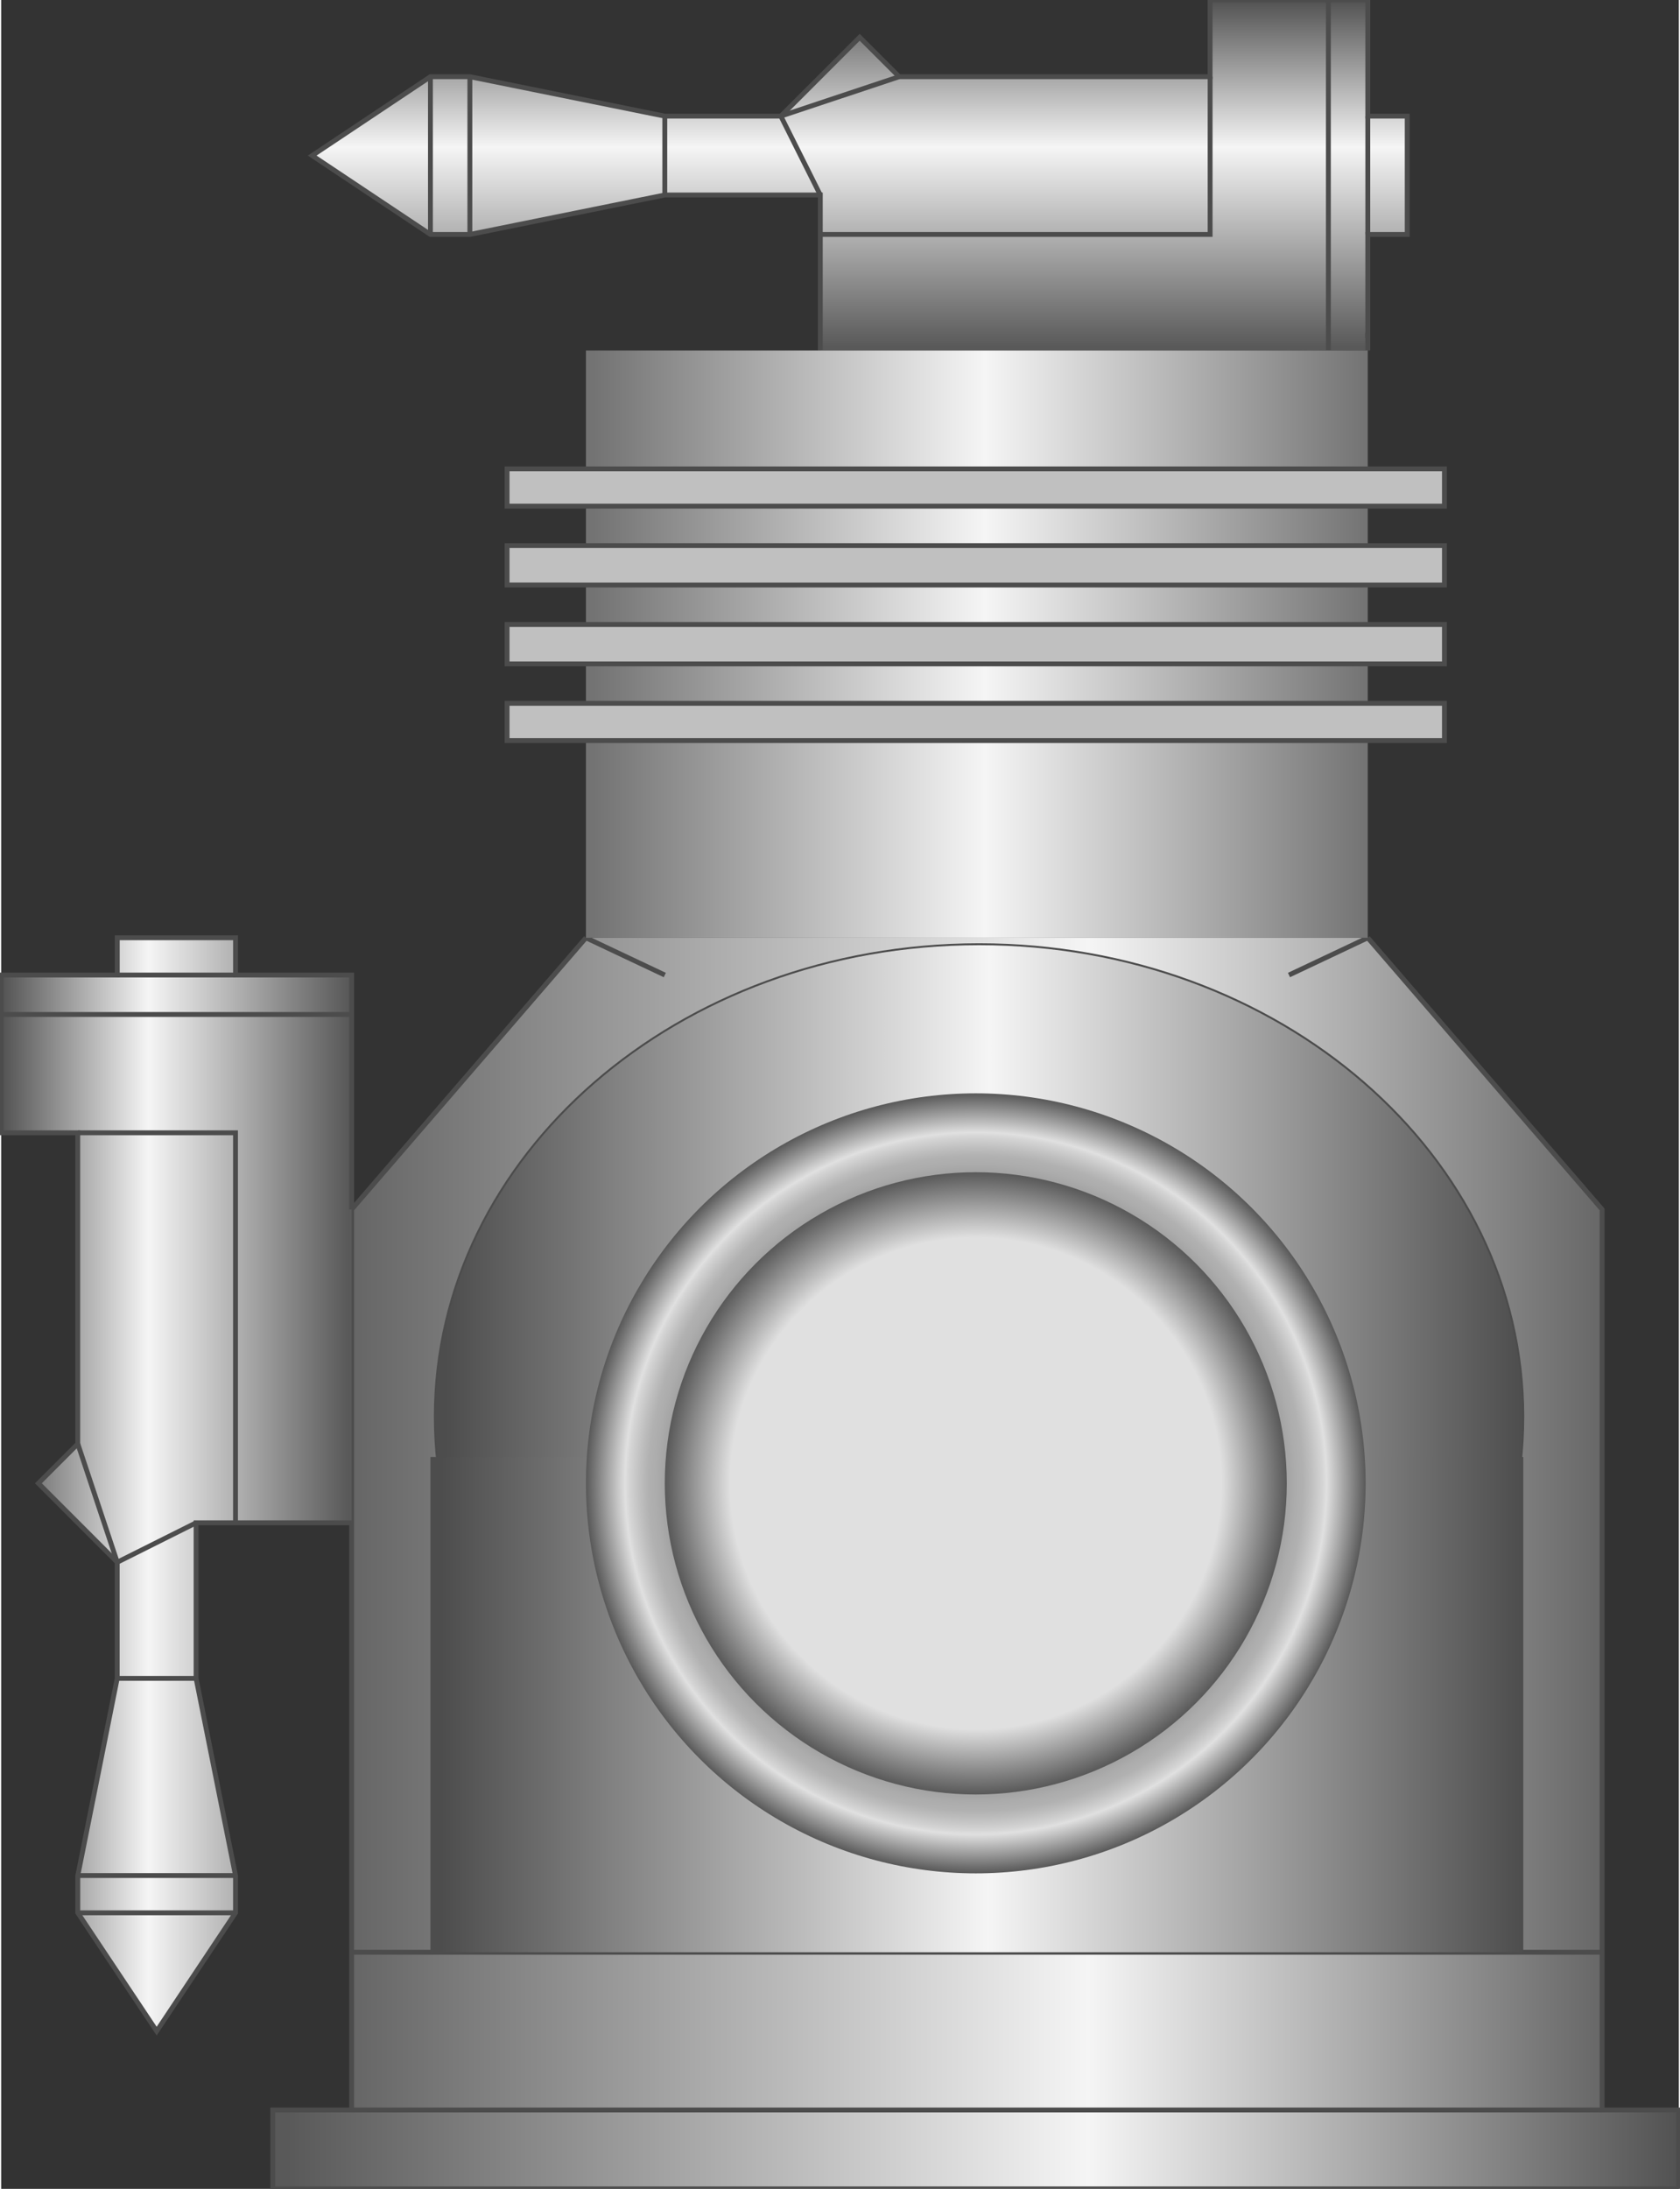 <!DOCTYPE svg PUBLIC "-//W3C//DTD SVG 1.1//EN" "http://www.w3.org/Graphics/SVG/1.1/DTD/svg11.dtd"><svg version="1.1" xmlns="http://www.w3.org/2000/svg" xmlns:xlink="http://www.w3.org/1999/xlink" width="86px" height="112px" viewBox="0 0 86.264 112.5" enable-background="new 0 0 86.264 112.5" xml:space="preserve">
<rect x="0" y="0" width="86.264" height="112.5" fill="#333333" stroke="none"/>
<g id="Group_Simple_Compressor">
	<linearGradient id="SVGID_1_" gradientUnits="userSpaceOnUse" x1="13.965" y1="80.35" x2="86.261" y2="80.35">
		<stop offset="0.01" style="stop-color:#595959" />
		<stop offset="0.58" style="stop-color:#F5F5F5" />
		<stop offset="1" style="stop-color:#525252" />
	</linearGradient>
	<polyline fill="url(#SVGID_1_)" stroke="#4C4C4C" stroke-width="0.25" points="30.069,48.198 18.02,62.162 18.019,78.266    18.019,108.445 13.965,108.445 13.965,112.5 86.261,112.5 86.261,108.445 82.32,108.445 82.32,62.162 70.27,48.198  " />
	<path fill="none" stroke="#4C4C4C" stroke-width="0.25" d="M18.019,100.338h64.302" />
	<path fill="none" stroke="#4C4C4C" stroke-width="0.25" d="M18.019,108.445h64.302" />
	<path fill="none" stroke="#4C4C4C" stroke-width="0.25" d="M30.068,48.198l4.056,1.915" />
	<path fill="none" stroke="#4C4C4C" stroke-width="0.25" d="M66.218,50.113l4.054-1.915" />
</g>
<g id="Group_Exhaust_Fumes1">
	<linearGradient id="SVGID_2_" gradientUnits="userSpaceOnUse" x1="44.145" y1="18.018" x2="44.145" y2="0">
		<stop offset="0.01" style="stop-color:#595959" />
		<stop offset="0.58" style="stop-color:#F5F5F5" />
		<stop offset="1" style="stop-color:#525252" />
	</linearGradient>
	<polyline fill="url(#SVGID_2_)" stroke="#4C4C4C" stroke-width="0.25" points="70.27,18.018 70.27,17.25 70.132,17.25 70.27,17.25    70.27,12.05 72.297,12.05 72.297,5.968 70.27,5.968 70.27,0 62.162,0 62.162,3.942 46.172,3.942 44.145,1.915 40.09,5.969    34.122,5.969 24.1,3.942 22.073,3.942 15.992,7.996 22.073,12.05 24.1,12.05 34.124,10.022 42.119,10.022 42.119,18.018  " />
	<path fill="none" stroke="#4C4C4C" stroke-width="0.25" d="M22.073,12.05V3.941" />
	<path fill="none" stroke="#4C4C4C" stroke-width="0.25" d="M24.1,3.941v8.108" />
	<path fill="none" stroke="#4C4C4C" stroke-width="0.25" d="M34.123,10.022V5.968" />
	<path fill="none" stroke="#4C4C4C" stroke-width="0.25" d="M42.118,10.022l-2.027-4.054l6.082-2.027" />
	<path fill="none" stroke="#4C4C4C" stroke-width="0.25" d="M42.118,12.05h20.045V3.941" />
	<path fill="none" stroke="#4C4C4C" stroke-width="0.25" d="M68.244,18.018V0" />
	<path fill="none" stroke="#4C4C4C" stroke-width="0.25" d="M70.271,12.05V5.968" />
</g>
<g id="Group_Exhaust_Fumes2">
	<linearGradient id="SVGID_3_" gradientUnits="userSpaceOnUse" x1="0.001" y1="76.295" x2="18.02" y2="76.295">
		<stop offset="0" style="stop-color:#525252" />
		<stop offset="0.42" style="stop-color:#F5F5F5" />
		<stop offset="0.99" style="stop-color:#595959" />
	</linearGradient>
	<path fill="url(#SVGID_3_)" stroke="#4C4C4C" stroke-width="0.25" d="M18.019,78.266h-7.996v7.995l2.027,10.136v1.914l-4.054,6.082   l-4.056-6.082v-1.914l2.027-10.136v-5.969l-4.054-4.056l2.025-2.025v-15.99H0.001v-8.108H5.97v-1.915h6.081v1.915h5.969v12.049" />
	<path fill="none" stroke="#4C4C4C" stroke-width="0.25" d="M12.051,98.311H3.942" />
	<path fill="none" stroke="#4C4C4C" stroke-width="0.25" d="M12.051,96.396H3.942" />
	<path fill="none" stroke="#4C4C4C" stroke-width="0.25" d="M10.023,86.262H5.969" />
	<path fill="none" stroke="#4C4C4C" stroke-width="0.25" d="M10.023,78.266l-4.054,2.027l-2.027-6.081" />
	<path fill="none" stroke="#4C4C4C" stroke-width="0.25" d="M3.942,58.221h8.108v20.045" />
	<path fill="none" stroke="#4C4C4C" stroke-width="0.25" d="M12.051,50.113H5.969" />
	<path fill="none" stroke="#4C4C4C" stroke-width="0.25" d="M0.001,52.14H18.02" />
</g>
<g id="Group_5">
	<linearGradient id="SVGID_4_" gradientUnits="userSpaceOnUse" x1="30.069" y1="33.108" x2="70.27" y2="33.108">
		<stop offset="0.01" style="stop-color:#737373" />
		<stop offset="0.51" style="stop-color:#F5F5F5" />
		<stop offset="1" style="stop-color:#737373" />
	</linearGradient>
	<rect x="30.069" y="18.018" fill="url(#SVGID_4_)" width="40.201" height="30.18" />
</g>
<g id="Group_4">
	<path fill="#C0C0C0" stroke="#4C4C4C" stroke-width="0.25" d="M26.014,32.095h48.198v2.027H26.014V32.095z" />
	<path fill="#C0C0C0" stroke="#4C4C4C" stroke-width="0.25" d="M26.014,28.041h48.198v2.027H26.014V28.041z" />
	<path fill="#C0C0C0" stroke="#4C4C4C" stroke-width="0.25" d="M26.014,24.099h48.198v1.915H26.014V24.099z" />
	<path fill="#C0C0C0" stroke="#4C4C4C" stroke-width="0.25" d="M26.014,36.148h48.198v1.915H26.014V36.148z" />
</g>
<g id="Group_3">
	<linearGradient id="SVGID_5_" gradientUnits="userSpaceOnUse" x1="22.299" y1="72.807" x2="78.266" y2="72.807">
		<stop offset="0.01" style="stop-color:#4D4D4D" />
		<stop offset="0.51" style="stop-color:#F5F5F5" />
		<stop offset="1" style="stop-color:#4D4D4D" />
	</linearGradient>
	<path fill="url(#SVGID_5_)" stroke="#4C4C4C" stroke-width="0.1" d="M78.266,72.808c0,13.412-12.529,24.275-27.983,24.275   c-15.455,0-27.984-10.863-27.984-24.275c0-13.413,12.529-24.278,27.984-24.278C65.737,48.53,78.266,59.395,78.266,72.808z" />
</g>
<g id="Group_2">
	<linearGradient id="SVGID_6_" gradientUnits="userSpaceOnUse" x1="22.072" y1="87.611" x2="78.266" y2="87.611">
		<stop offset="0.01" style="stop-color:#4D4D4D" />
		<stop offset="0.51" style="stop-color:#F5F5F5" />
		<stop offset="1" style="stop-color:#4D4D4D" />
	</linearGradient>
	<rect x="22.072" y="74.886" fill="url(#SVGID_6_)" width="56.194" height="25.452" />
</g>
<g id="Group_1">
	<radialGradient id="SVGID_7_" cx="50.114" cy="76.239" r="20.045" gradientUnits="userSpaceOnUse">
		<stop offset="0.01" style="stop-color:#595959" />
		<stop offset="0.39" style="stop-color:#5B5B5B" />
		<stop offset="0.52" style="stop-color:#626262" />
		<stop offset="0.62" style="stop-color:#6D6D6D" />
		<stop offset="0.7" style="stop-color:#7E7E7E" />
		<stop offset="0.76" style="stop-color:#949494" />
		<stop offset="0.82" style="stop-color:#ACACAC" />
		<stop offset="0.84" style="stop-color:#B1B1B1" />
		<stop offset="0.86" style="stop-color:#BEBEBE" />
		<stop offset="0.89" style="stop-color:#D5D5D5" />
		<stop offset="0.9" style="stop-color:#E0E0E0" />
		<stop offset="1" style="stop-color:#595959" />
	</radialGradient>
	<circle fill="url(#SVGID_7_)" cx="50.114" cy="76.239" r="20.045" />
	<radialGradient id="SVGID_8_" cx="50.114" cy="76.239" r="15.991" gradientUnits="userSpaceOnUse">
		<stop offset="0.79" style="stop-color:#E0E0E0" />
		<stop offset="1" style="stop-color:#595959" />
	</radialGradient>
	<circle fill="url(#SVGID_8_)" cx="50.114" cy="76.239" r="15.991" />
</g>
</svg>